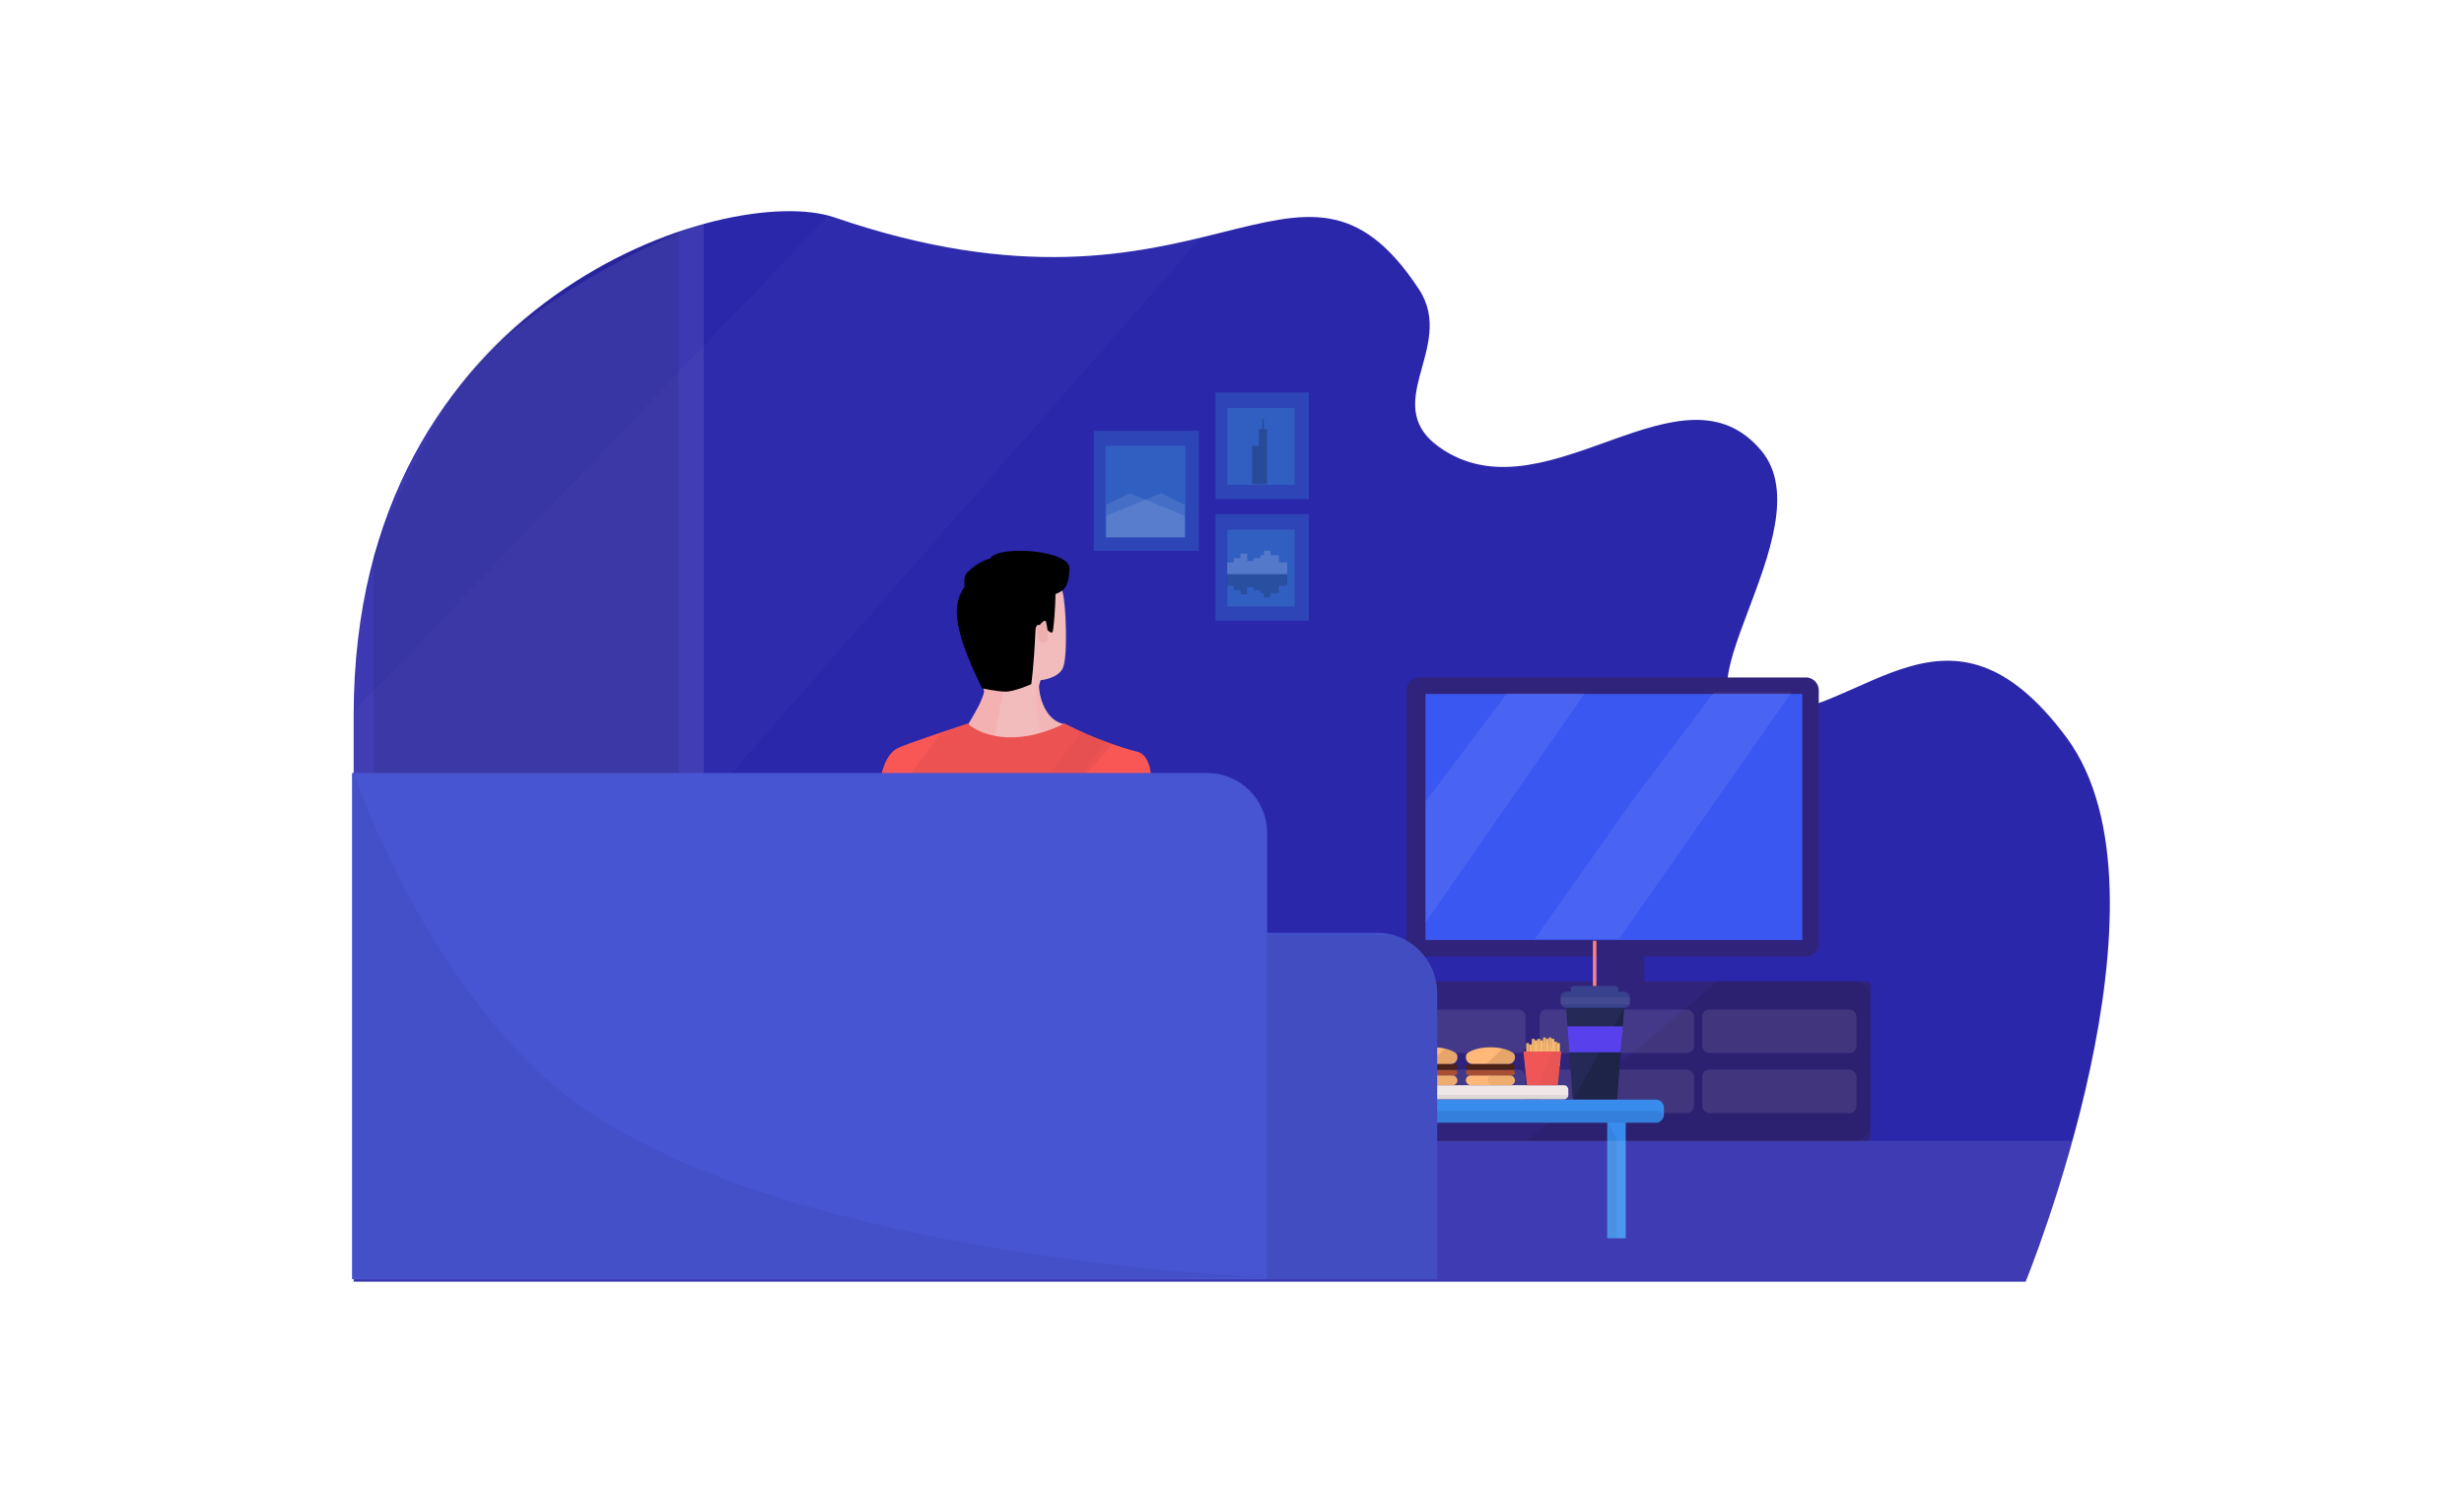 <svg xmlns="http://www.w3.org/2000/svg" width="1155" height="700" fill="none" viewBox="0 0 1155 700">
  <g class="man_watching_tv">
    <path fill="#fff" d="M0 0h1155v700H0z"/>
    <g class="Group 18.1">
      <path fill="#201DA7" fill-opacity=".95" d="M165.781 600.851v-265.67c0-196.129 175.888-250.245 225.43-233.244 175.03 60.06 217.225-52.353 273.875 33.6 18.276 27.728-21.097 55.087 12.112 75.794 49.198 30.676 111.323-44.521 148.463 0 30.983 37.14-48.366 123.849 0 123.849 48.367 0 87.906-63.683 142.993 10.549 55.086 74.231-19.143 255.122-19.143 255.122h-783.73z" class="Vector"/>
      <g class="tv">
        <path fill="#fff" fill-opacity=".02" d="M388.867 100.372L165.781 333.616v230.899l396.944-452.813-173.858-11.33z" class="Vector 2"/>
        <path fill="#30237B" fill-rule="evenodd" d="M659.359 323.668a6.072 6.072 0 016.072-6.072h181.052a6.072 6.072 0 016.071 6.072v118.677a6.071 6.071 0 01-6.071 6.072H665.431a6.071 6.071 0 01-6.072-6.072V323.668zm89.973 124.75h21.528v11.591h104.326c.915 0 1.656.742 1.656 1.656v71.759c0 .914-.741 1.656-1.656 1.656H637.831a1.657 1.657 0 01-1.656-1.656v-71.759c0-.914.742-1.656 1.656-1.656h111.501v-11.591z" class="Union" clip-rule="evenodd"/>
        <path fill="#000" fill-opacity=".09" d="M715.661 534.804l89.698-74.794h63.478a7.728 7.728 0 017.728 7.728v59.338a7.728 7.728 0 01-7.728 7.728H715.661z" class="Vector 2_2"/>
        <path fill="#3A57F2" d="M668.19 325.327h176.636v115.365H668.19z" class="Rectangle"/>
        <path fill="#fff" fill-opacity=".08" d="M706.499 325.022l-38.288 50.79v56.65l74.622-107.44h-36.334z" class="Vector 3"/>
        <path fill="#fff" fill-opacity=".08" d="M803.391 324.63l-38.288 50.79-45.711 64.855h39.46l80.873-115.645h-36.334z" class="Vector 3.1"/>
        <g class="Group">
          <rect width="72.31" height="20.424" x="642.8" y="473.258" fill="#fff" fill-opacity=".1" class="Rectangle 2" rx="3.312"/>
          <rect width="72.31" height="20.424" x="721.734" y="473.259" fill="#fff" fill-opacity=".1" class="Rectangle 2.1" rx="3.312"/>
          <rect width="72.31" height="20.424" x="642.799" y="501.411" fill="#fff" fill-opacity=".1" class="Rectangle 2.2" rx="3.312"/>
          <rect width="72.31" height="20.424" x="721.734" y="501.411" fill="#fff" fill-opacity=".1" class="Rectangle 2.3" rx="3.312"/>
          <rect width="72.31" height="20.424" x="797.908" y="473.259" fill="#fff" fill-opacity=".1" class="Rectangle 2.4" rx="3.312"/>
          <rect width="72.31" height="20.424" x="797.908" y="501.411" fill="#fff" fill-opacity=".1" class="Rectangle 2.5" rx="3.312"/>
        </g>
      </g>
      <g class="Group 13">
        <g class="Group 4">
          <path fill="#398CEE" fill-rule="evenodd" d="M614.182 515.514a3.792 3.792 0 00-3.792 3.792v3.251a3.792 3.792 0 003.792 3.792h18.419v54.714h8.668v-54.714h112.138v54.172h8.667v-54.172h14.085a3.792 3.792 0 003.792-3.792v-3.251a3.792 3.792 0 00-3.792-3.792H614.182z" class="Union_2" clip-rule="evenodd"/>
          <rect width="169.561" height="5.417" x="610.39" y="520.931" fill="#000" fill-opacity=".09" class="Rectangle_2" rx="2.709"/>
        </g>
        <path fill="#000" fill-opacity=".06" d="M753.948 526.893l3.792 6.501v47.13h-3.792v-53.631z" class="Rectangle_3"/>
        <path fill="#000" fill-opacity=".06" d="M641.269 526.348h-3.793v54.986h3.793v-54.986z" class="Rectangle_4"/>
        <g class="Group 5">
          <path fill="#242955" d="M733.67 465.977h28.169l-3.792 49.297h-20.856l-3.521-49.297z" class="Rectangle 2_2"/>
          <path fill="#000" fill-opacity=".16" d="M761.298 472.478l-23.836 43.068h20.586l3.25-43.068z" class="Vector_2"/>
          <path fill="#5840EC" d="M734.754 481.145h26.003l-1.084 12.188h-24.107l-.812-12.188z" class="Rectangle 2.1_2"/>
          <path fill="#FF8282" d="M746.671 441.058h1.625v28.17h-1.625z" class="Rectangle 4"/>
          <rect width="32.504" height="7.584" x="731.503" y="464.894" fill="#38418C" class="Rectangle 3" rx="2.709"/>
          <rect width="22.211" height="3.792" x="736.378" y="462.184" fill="#38418C" class="Rectangle 3.2" rx="1.406"/>
          <path fill="#FFE1E1" fill-opacity=".06" d="M731.503 467.603h32.504v3.25h-32.504z" class="Rectangle 3.1"/>
        </g>
        <g class="Group 12">
          <g class="Group 6">
            <rect width="88.821" height="6.579" x="646.334" y="508.75" fill="#EFE7E7" class="Rectangle 2_3" rx="1.974"/>
            <rect width="88.821" height="1.974" x="646.334" y="513.355" fill="#000" fill-opacity=".07" class="Rectangle 2.1_3" rx=".987"/>
          </g>
          <g class="Group 7.1">
            <rect width="23.028" height="4.606" x="687.125" y="504.144" fill="#FFB877" class="Rectangle 2_4" rx="2.303"/>
            <path fill="#000" fill-opacity=".07" d="M697.324 506.447a2.303 2.303 0 012.302-2.303h8.554a2.303 2.303 0 010 4.605h-8.554a2.302 2.302 0 01-2.302-2.302z" class="Rectangle 2.4_2"/>
            <path fill="#FFB877" d="M687.125 495.624c0-.863.347-1.693 1.079-2.152 1.552-.974 4.859-2.486 10.435-2.486 5.576 0 8.884 1.512 10.436 2.486.732.459 1.078 1.289 1.078 2.152a3.257 3.257 0 01-3.257 3.257h-16.514a3.257 3.257 0 01-3.257-3.257z" class="Rectangle 2.3_2"/>
            <path fill="#000" fill-opacity=".1" d="M704.232 491.644l-7.566 7.238h11.184s2.071-1.286 2.303-2.632c.18-1.044-.658-2.632-.658-2.632s-1.552-.922-2.632-1.316c-.995-.363-2.631-.658-2.631-.658z" class="Vector_3"/>
            <rect width="23.028" height="2.632" x="687.125" y="501.512" fill="#A84E32" class="Rectangle 2.1_4" rx="1.316"/>
            <rect width="23.028" height="2.632" x="687.125" y="498.879" fill="#4A2216" class="Rectangle 2.2_2" rx="1.316"/>
          </g>
          <g class="Group 7.2">
            <rect width="23.028" height="4.606" x="660.151" y="504.144" fill="#FFB877" class="Rectangle 2_5" rx="2.303"/>
            <path fill="#000" fill-opacity=".07" d="M670.349 506.447a2.303 2.303 0 012.303-2.303h8.553a2.303 2.303 0 110 4.605h-8.553a2.303 2.303 0 01-2.303-2.302z" class="Rectangle 2.4_3"/>
            <path fill="#FFB877" d="M660.151 495.624c0-.863.347-1.693 1.078-2.152 1.552-.974 4.86-2.486 10.436-2.486s8.884 1.512 10.436 2.486c.732.459 1.078 1.289 1.078 2.152a3.257 3.257 0 01-3.257 3.257h-16.514a3.257 3.257 0 01-3.257-3.257z" class="Rectangle 2.3_3"/>
            <path fill="#000" fill-opacity=".1" d="M677.257 491.644l-7.566 7.238h11.185s2.07-1.286 2.303-2.632c.18-1.044-.658-2.632-.658-2.632s-1.553-.922-2.632-1.316c-.995-.363-2.632-.658-2.632-.658z" class="Vector_4"/>
            <rect width="23.028" height="2.632" x="660.151" y="501.512" fill="#A84E32" class="Rectangle 2.1_5" rx="1.316"/>
            <rect width="23.028" height="2.632" x="660.151" y="498.879" fill="#4A2216" class="Rectangle 2.2_3" rx="1.316"/>
          </g>
          <g class="Group 11">
            <g class="Group 9.1">
              <g class="Group 8">
                <path fill="#ECB16B" d="M718.048 487.035h1.316v10.527h-1.316z" class="Rectangle 3_2"/>
                <path fill="#F9BA71" d="M719.363 487.692h1.316v10.527h-1.316z" class="Rectangle 3.1_2"/>
              </g>
              <g class="Group 8.1">
                <path fill="#ECB16B" d="M720.679 487.035h1.316v10.527h-1.316z" class="Rectangle 3_3"/>
                <path fill="#F9BA71" d="M721.995 487.692h1.316v10.527h-1.316z" class="Rectangle 3.1_3"/>
              </g>
              <g class="Group 8.2">
                <path fill="#ECB16B" d="M723.311 486.378h1.316v10.527h-1.316z" class="Rectangle 3_4"/>
                <path fill="#F9BA71" d="M724.628 487.034h1.316v10.527h-1.316z" class="Rectangle 3.1_4"/>
              </g>
              <g class="Group 8.3">
                <path fill="#ECB16B" d="M725.943 486.378h1.316v10.527h-1.316z" class="Rectangle 3_5"/>
                <path fill="#F9BA71" d="M727.259 487.034h1.316v10.527h-1.316z" class="Rectangle 3.1_5"/>
              </g>
              <g class="Group 8.4">
                <path fill="#ECB16B" d="M728.574 488.351h1.316v10.527h-1.316z" class="Rectangle 3_6"/>
                <path fill="#F9BA71" d="M729.889 489.007h1.316v10.527h-1.316z" class="Rectangle 3.1_6"/>
              </g>
            </g>
            <g class="Group 9">
              <g class="Group 8_2">
                <path fill="#ECB16B" d="M715.417 489.01h1.316v10.527h-1.316z" class="Rectangle 3_7"/>
                <path fill="#F9BA71" d="M716.732 489.668h1.316v10.527h-1.316z" class="Rectangle 3.1_7"/>
              </g>
              <g class="Group 8.1_2">
                <path fill="#ECB16B" d="M718.048 489.01h1.316v10.527h-1.316z" class="Rectangle 3_8"/>
                <path fill="#F9BA71" d="M719.364 489.668h1.316v10.527h-1.316z" class="Rectangle 3.1_8"/>
              </g>
              <g class="Group 8.2_2">
                <path fill="#ECB16B" d="M720.681 488.354h1.316v10.527h-1.316z" class="Rectangle 3_9"/>
                <path fill="#F9BA71" d="M721.997 489.01h1.316v10.527h-1.316z" class="Rectangle 3.1_9"/>
              </g>
              <g class="Group 8.3_2">
                <path fill="#ECB16B" d="M723.312 488.354h1.316v10.527h-1.316z" class="Rectangle 3_10"/>
                <path fill="#F9BA71" d="M724.628 489.01h1.316v10.527h-1.316z" class="Rectangle 3.1_10"/>
              </g>
              <g class="Group 8.4_2">
                <path fill="#ECB16B" d="M725.943 490.326h1.316v10.527h-1.316z" class="Rectangle 3_11"/>
                <path fill="#F9BA71" d="M727.259 490.983h1.316v10.527h-1.316z" class="Rectangle 3.1_11"/>
              </g>
            </g>
            <g class="Group 10">
              <path fill="#F05656" d="M714.101 492.961h17.764l-1.645 15.791h-14.475l-1.644-15.791z" class="Rectangle 2_6"/>
              <path fill="#000" fill-opacity=".03" d="M727.588 492.959h4.277l-1.645 15.79h-8.882l6.25-15.79z" class="Rectangle 2.1_6"/>
            </g>
          </g>
        </g>
      </g>
      <path fill="#FFF5F5" fill-opacity=".09" d="M165.781 315.255s4.689-86.734 57.823-144.166c38.676-41.804 106.268-66.808 106.268-66.808v430.543H165.781V315.255z" class="Rectangle_5"/>
      <path fill="#000" fill-opacity=".08" d="M175.158 260.558s15.012-41.199 37.897-76.185c33.991-51.962 105.097-75.794 105.097-75.794v426.245H175.158V260.558z" class="Rectangle_6"/>
      <path fill="#fff" fill-opacity=".1" d="M165.781 534.824h806.39s-6.105 20.322-10.549 33.187c-4.413 12.774-12.111 32.449-12.111 32.449h-783.73v-65.636z" class="Rectangle_7"/>
      <g class="person">
        <g class="Group_2">
          <path fill="#F2BCBC" fill-rule="evenodd" d="M487.036 321.469c.334-.929.7-2.593.7-2.593s7.655-.589 10.305-5.3c2.65-4.711 1.706-30.457 0-36.215-2.356-7.95-18.55-29.444-38.866-7.655-9.442 14.378-7.153 21.874-2.824 36.054 1.549 5.074 3.359 11.003 4.987 18.41-.875 4.306-4.406 10.203-6.558 13.797-.342.57-.649 1.082-.904 1.521l-6.184 4.416 29.738 17.666 32.388-16.783-10.6-5.299c-7.855-.925-12.025-10.699-12.182-18.019z" class="Union_3" clip-rule="evenodd"/>
          <path fill="red" fill-opacity=".06" d="M465.833 347.291l4.297-23.051s-2.879-.067-4.688-.391c-1.712-.306-4.297-1.172-4.297-1.172 1.172 3.516-4.689 12.502-8.596 18.753l13.284 5.861z" class="Vector 3_2"/>
          <path fill="#FF4747" fill-opacity=".06" d="M485.758 322.677c.39-1.172-.131-1.823 1.953-3.516-2.735 5.86 3.126 18.753 10.94 20.316l-10.158 3.907c-2.866-5.6-3.032-19.818-2.735-20.707z" class="Vector 2_3"/>
          <path fill="#000" d="M494.744 278.529s0 8.205-1.172 17.191c-.509 3.907-7.848-7.845-8.204 0-.782 17.19-1.954 25.004-1.954 25.004s-7.818 3.557-12.111 3.516c-4.185-.04-10.94-1.563-10.94-1.563-15.627-31.646-12.9-40.605-8.189-47.671 0 0-.746-4.368.883-6.183 4.962-5.531 11.189-7.067 11.189-7.067 3.239-6.183 37.687-4.122 37.099 5.005-.472 7.302-1.497 9.805-6.601 11.768z" class="Vector 4"/>
          <path fill="#F95656" d="M498.924 339.193c-23.79 11.778-40.141 4.908-45.343 0 0 0-28.71 9.479-32.832 11.54-10.847 5.424-9.566 33.803-9.566 33.803h127.784s4.799-29.406-5.676-32.077c-17.606-4.487-34.367-13.266-34.367-13.266z" class="Vector_5"/>
          <path fill="#000" fill-opacity=".05" d="M498.924 339.193c-23.79 11.778-40.141 4.908-45.343 0l-13.154 4.981-29.244 40.362 77.575 1.065 32.796-36.594c-15.535-5.869-22.63-9.814-22.63-9.814z" class="Vector_6"/>
          <path fill="#000" fill-opacity=".03" d="M483.414 375.031l23.441-32.037 11.33 4.688-19.534 27.349h-15.237z" class="Vector 2_4"/>
        </g>
        <path fill="#EEAFAF" d="M490.449 291.894c-.652-2.996-4.255 2.779-4.255 2.779-.391 5.86 1.833 6.642 3.516 6.642 2.301 0 1.39-6.426.739-9.421z" class="Vector_7"/>
        <g class="Group 2">
          <path fill="#4755D3" fill-rule="evenodd" d="M565.851 362.387H165v237.291h428.98V390.517c0-15.535-12.594-28.13-28.129-28.13zm79.701 74.969h-51.571v162.321h79.701V465.486c0-15.535-12.594-28.13-28.13-28.13z" class="Union_4" clip-rule="evenodd"/>
          <path fill="#000" fill-opacity=".06" d="M165.391 598.99h430.543s-242.66-8.124-338.34-91.821c-61.111-53.458-92.203-145.814-92.203-145.814V598.99z" class="Vector_8"/>
          <path fill="#000" fill-opacity=".09" d="M593.98 438.044h53.135c14.672 0 26.567 11.895 26.567 26.568v135.065H593.98V438.044z" class="Rectangle_8"/>
        </g>
      </g>
      <g class="Group 17">
        <g class="Group 15">
          <g class="Group 14">
            <path fill="#49F1FC" fill-opacity=".15" d="M512.717 201.953h49.227v56.26h-49.227z" class="Rectangle_9"/>
            <path fill="#49F1FC" fill-opacity=".15" d="M518.186 208.986h37.507v42.865h-37.507z" class="Rectangle_10"/>
            <path fill="#fff" fill-opacity=".1" d="M529.516 231.254l25.785 10.549v10.158h-36.725v-15.237l10.94-5.47z" class="Vector_9"/>
            <path fill="#fff" fill-opacity=".1" d="M544.362 231.254l-25.785 10.549v10.158h36.725v-15.237l-10.94-5.47z" class="Vector_10"/>
          </g>
          <g class="Group 14.1">
            <path fill="#49F1FC" fill-opacity=".15" d="M569.758 241.024h43.758v50.009h-43.758z" class="Rectangle_11"/>
            <path fill="#49F1FC" fill-opacity=".15" d="M575.344 248.339h31.462v35.957h-31.462z" class="Rectangle_12"/>
          </g>
          <g class="Group 14.2">
            <path fill="#49F1FC" fill-opacity=".15" d="M569.758 183.98h43.758v50.009h-43.758z" class="Rectangle_13"/>
            <path fill="#49F1FC" fill-opacity=".15" d="M575.344 191.294h31.462v35.957h-31.462z" class="Rectangle_14"/>
          </g>
        </g>
        <path fill="#000" fill-opacity=".21" fill-rule="evenodd" d="M592.418 196.484h-.781v4.687h-1.564v7.815h-3.125v17.972h4.689v-.001h2.343v-25.786h-1.562v-4.687z" class="Union_5" clip-rule="evenodd"/>
        <g class="Group 16">
          <path fill="#FFF9F9" fill-opacity=".17" fill-rule="evenodd" d="M592.418 258.213h3.125v2.05h3.907v3.418h3.907v5.47h-3.907v.001h-11.721v-7.521h3.126v-1.368h1.563v-2.05zm-10.94 1.368h3.126v3.418h3.124v6.153h-3.124v.001h-3.126v-9.572zm-.001 2.05h-3.125v2.05h-3.125v5.47h3.125v.001h3.125v-7.521z" class="Union_6" clip-rule="evenodd"/>
          <path fill="#000" fill-opacity=".17" fill-rule="evenodd" d="M592.417 280.092h3.125v-2.051h3.907v-3.418h3.907v-5.469h-3.907v-.001h-11.721v7.521h3.126v1.367h1.563v2.051zm-10.94-1.368h3.126v-3.418h3.125v-6.154H581.477v9.572zm0-2.05h-3.126v-2.051h-3.125v-5.469h3.125v-.001h3.126v7.521z" class="Union_7" clip-rule="evenodd"/>
        </g>
      </g>
    </g>
  </g>
</svg>
